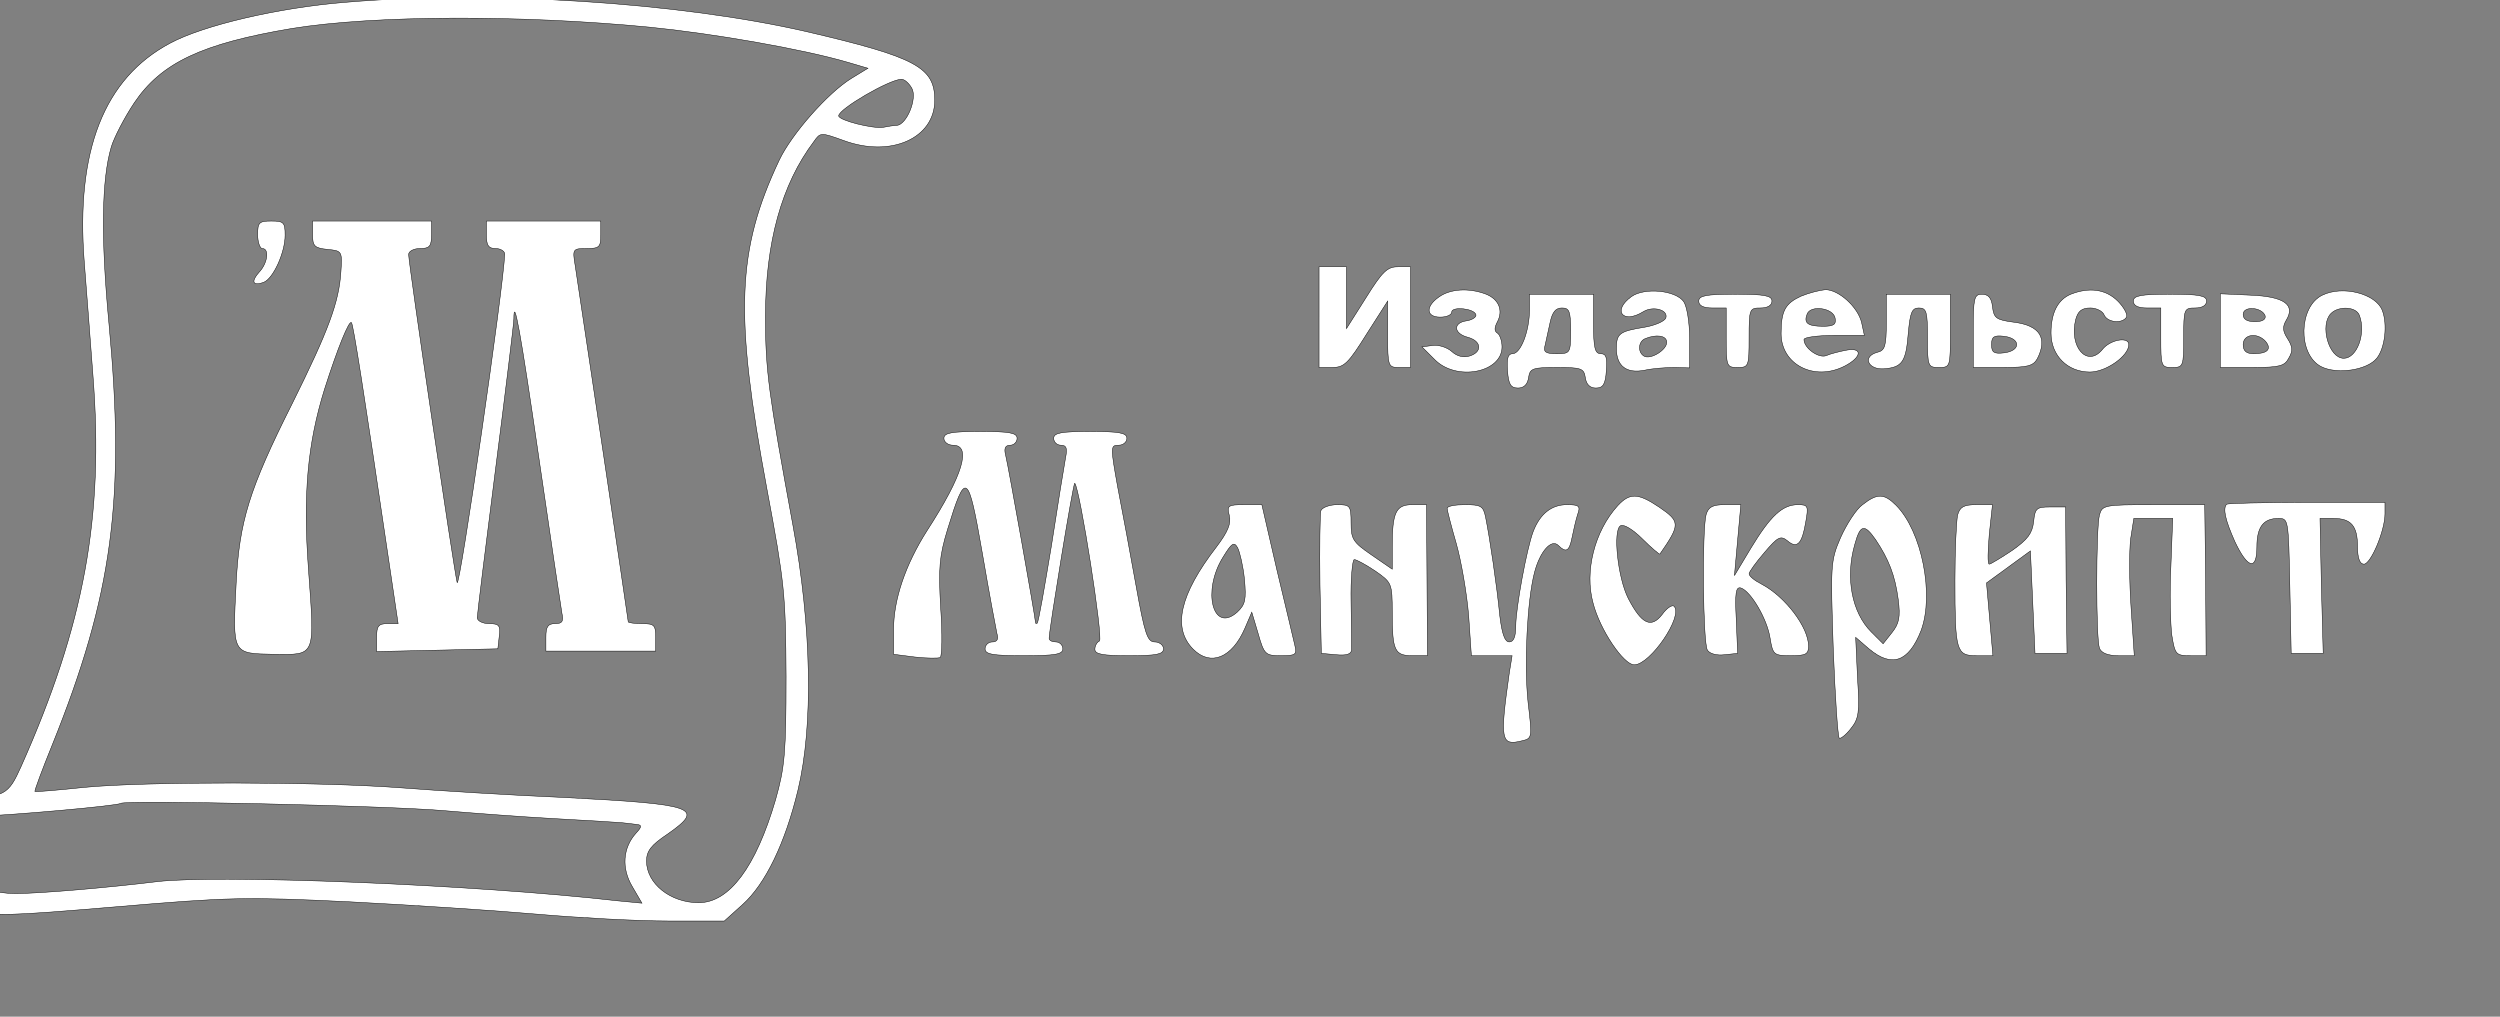 <svg width="541" height="220" xmlns="http://www.w3.org/2000/svg">
 <rect width="100%" height="100%" fill="#808080" stroke="none"/>
 <!-- Created with SVG Editor - http://github.com/mzalive/SVG Editor/ -->

 <g>
  <title>background</title>
  <rect fill="none" id="canvas_background" height="222" width="543" y="-1" x="-1"/>
  <g display="none" overflow="visible" y="0" x="0" height="100%" width="100%" id="canvasGrid">
   <rect fill="url(#gridpattern)" stroke-width="0" y="0" x="0" height="100%" width="100%"/>
  </g>
 </g>
 <g>
  <title>Layer 1</title>
  <g stroke="null" id="svg_30">
   <g id="svg_4" fill="#000000" transform="matrix(0.099,0,0,-0.099,-4143.482,-2734.319) ">
    <path stroke="null" fill="#ffffff" id="svg_5" d="m42606.578,-27624.572c-146,-12 -308,-50 -381,-89c-145,-77 -207,-235 -188,-479c4,-47 12,-158 19,-248c24,-309 -19,-544 -157,-854c-28,-63 -37,-68 -130,-68c-51,0 -64,-3 -73,-19c-36,-68 23,-191 110,-227c31,-14 62,-13 300,7c247,21 282,22 510,11c135,-7 319,-19 410,-27c91,-8 220,-15 287,-15l123,0l40,36c50,45 93,134 121,250c34,141 30,357 -11,579c-53,289 -60,336 -60,456c0,162 35,289 106,383c14,20 15,20 65,2c103,-38 199,5 199,88c0,72 -40,94 -280,150c-278,64 -696,91 -1010,64zm665,-54c141,-14 336,-48 435,-77l44,-13l-36,-22c-52,-32 -131,-122 -158,-179c-93,-197 -98,-336 -27,-718c39,-208 41,-231 42,-410c0,-169 -3,-199 -23,-270c-43,-147 -101,-225 -168,-225c-62,0 -114,42 -114,91c0,22 10,35 46,59c83,58 62,65 -226,80c-118,5 -278,15 -355,21c-184,14 -563,14 -695,1c-57,-6 -105,-10 -107,-9c-1,2 16,48 38,102c132,327 160,538 124,920c-18,190 -16,316 5,387c6,20 28,63 50,96c59,88 148,130 345,163c179,29 500,30 780,3zm575,-134c12,-22 -11,-79 -33,-81c-6,0 -20,-2 -29,-4c-22,-4 -98,15 -98,25c0,15 110,79 137,80c7,0 17,-9 23,-20zm-1020,-1579c58,-5 164,-13 235,-17c72,-4 139,-8 150,-9c11,-1 26,-3 34,-4c11,-1 11,-5 -2,-19c-29,-32 -32,-77 -8,-117l21,-36l-52,5c-316,36 -874,58 -1008,42c-106,-13 -256,-26 -309,-26c-92,0 -151,52 -151,133l0,33l53,2c90,3 322,24 327,29c8,8 590,-5 710,-16z"/>
    <path stroke="null" fill="#ffffff" id="svg_6" d="m42416.578,-28132.572c0,-16 5,-30 10,-30c16,0 12,-32 -7,-52c-18,-20 -14,-31 10,-22c21,8 47,65 47,103c0,28 -3,31 -30,31c-27,0 -30,-3 -30,-30z"/>
    <path stroke="null" fill="#ffffff" id="svg_7" d="m42536.578,-28131.572c0,-26 4,-30 33,-33c31,-3 32,-4 29,-48c-4,-67 -27,-129 -107,-290c-94,-187 -115,-257 -122,-391c-8,-157 -9,-154 82,-156c93,-1 90,-7 76,186c-12,163 -2,274 35,393c29,91 54,152 59,146c4,-4 26,-144 83,-530l19,-128l-23,0c-20,0 -24,-5 -24,-30l0,-31l133,3l132,3l3,27c3,24 0,28 -22,28c-14,0 -26,6 -26,13c0,7 18,153 40,325c22,171 40,319 40,328c0,52 14,-24 55,-306c25,-173 48,-325 50,-337c4,-18 1,-23 -15,-23c-16,0 -20,-7 -20,-30l0,-30l120,0l120,0l0,30c0,27 -3,30 -30,30c-16,0 -30,2 -30,4c0,4 -105,708 -116,779c-6,36 -5,37 25,37c28,0 31,3 31,30l0,30l-125,0l-125,0l0,-30c0,-23 4,-30 20,-30c11,0 20,-6 20,-12c-2,-69 -99,-737 -104,-718c-7,28 -106,696 -106,717c0,7 11,13 25,13c21,0 25,5 25,30l0,30l-130,0l-130,0l0,-29z"/>
    <path stroke="null" fill="#ffffff" id="svg_8" d="m44736.578,-28312.572l0,-110l29,0c26,0 35,9 75,73l46,72l0,-72c0,-71 1,-73 25,-73l25,0l0,110l0,110l-28,0c-23,0 -34,-11 -69,-67l-43,-68l0,68l0,67l-30,0l-30,0l0,-110z"/>
    <path stroke="null" fill="#ffffff" id="svg_9" d="m44998.578,-28268.572c-30,-21 -28,-44 3,-44c14,0 25,5 25,11c0,13 50,8 53,-6c1,-5 -8,-11 -20,-13c-31,-4 -29,-28 2,-36c30,-8 33,-32 4,-41c-13,-4 -27,-1 -39,10c-10,9 -29,15 -42,13l-23,-3l27,-27c47,-49 148,-30 148,27c0,13 -5,27 -10,30c-7,4 -7,12 0,25c13,25 3,50 -27,61c-36,13 -76,11 -101,-7z"/>
    <path stroke="null" fill="#ffffff" id="svg_10" d="m45419.578,-28267.572c-43,-31 -19,-61 26,-33c21,13 55,4 49,-14c-3,-7 -23,-16 -46,-20c-56,-9 -62,-14 -62,-47c0,-38 22,-55 62,-47c18,4 48,6 66,6l32,-1l0,64c0,36 -6,71 -13,81c-18,25 -86,31 -114,11zm77,-100c0,-17 -36,-39 -50,-30c-14,9 -12,32 3,38c24,10 47,7 47,-8z"/>
    <path stroke="null" fill="#ffffff" id="svg_11" d="m45790.578,-28266.572c-35,-16 -44,-32 -44,-82c0,-68 73,-105 139,-71c37,19 40,41 5,35c-16,-3 -36,-8 -45,-12c-16,-7 -49,16 -49,35c0,5 30,9 66,9l66,0l-6,28c-8,34 -50,72 -79,72c-12,-1 -36,-7 -53,-14zm74,-48c3,-14 -3,-18 -26,-18c-34,0 -43,7 -35,27c8,20 57,13 61,-9z"/>
    <path stroke="null" fill="#ffffff" id="svg_12" d="m46379.578,-28262.572c-28,-12 -43,-40 -43,-85c0,-49 36,-85 85,-85c35,0 85,35 85,60c0,18 -41,11 -58,-11c-33,-40 -73,6 -58,66c5,18 13,25 32,25c13,0 27,-7 30,-15c7,-17 40,-20 49,-5c3,5 -5,21 -19,35c-26,26 -62,31 -103,15z"/>
    <path stroke="null" fill="#ffffff" id="svg_13" d="m46929.578,-28264.572c-52,-25 -54,-129 -3,-156c35,-18 101,-8 122,18c18,22 24,74 12,105c-14,36 -86,55 -131,33zm81,-44c15,-39 -5,-94 -34,-94c-33,0 -53,73 -28,98c17,17 55,15 62,-4z"/>
    <path stroke="null" fill="#ffffff" id="svg_14" d="m45196.578,-28296.572c0,-46 -19,-96 -37,-96c-10,0 -13,-10 -11,-37c2,-30 7,-38 23,-38c13,0 21,8 23,23c3,20 9,22 62,22c53,0 59,-2 62,-22c2,-15 10,-23 23,-23c16,0 21,8 23,38c2,28 0,37 -12,37c-13,0 -16,13 -16,65l0,65l-70,0l-70,0l0,-34zm90,-46c0,-49 -1,-50 -31,-50c-24,0 -29,4 -25,18c2,9 7,32 11,50c5,23 12,32 26,32c16,0 19,-7 19,-50z"/>
    <path stroke="null" fill="#ffffff" id="svg_15" d="m45566.578,-28277.572c0,-10 10,-15 30,-15l30,0l0,-65c0,-63 1,-65 25,-65c24,0 25,2 25,65c0,63 1,65 25,65c16,0 25,6 25,15c0,12 -16,15 -80,15c-64,0 -80,-3 -80,-15z"/>
    <path stroke="null" fill="#ffffff" id="svg_16" d="m45976.578,-28323.572c0,-53 -3,-62 -20,-66c-33,-9 -20,-38 14,-36c41,3 49,15 54,78c4,45 8,55 23,55c17,0 19,-8 19,-65c0,-63 1,-65 25,-65c25,0 25,1 25,80l0,80l-70,0l-70,0l0,-61z"/>
    <path stroke="null" fill="#ffffff" id="svg_17" d="m46166.578,-28342.572l0,-80l65,0c53,0 66,3 75,19c23,45 6,73 -52,80c-38,5 -43,9 -46,34c-2,19 -9,27 -23,27c-17,0 -19,-8 -19,-80zm95,-30c0,-9 -11,-16 -27,-18c-23,-3 -28,1 -28,18c0,17 5,21 28,18c16,-2 27,-9 27,-18z"/>
    <path stroke="null" fill="#ffffff" id="svg_18" d="m46516.578,-28277.572c0,-10 10,-15 30,-15l30,0l0,-65c0,-63 1,-65 25,-65c24,0 25,2 25,65c0,63 1,65 25,65c16,0 25,6 25,15c0,12 -16,15 -80,15c-64,0 -80,-3 -80,-15z"/>
    <path stroke="null" fill="#ffffff" id="svg_19" d="m46706.578,-28342.572l0,-80l70,0c60,0 71,3 80,21c9,15 8,25 -3,42c-11,17 -11,26 -3,40c21,34 -4,52 -78,55l-66,3l0,-81zm98,33c2,-8 -6,-13 -22,-13c-17,0 -26,5 -26,16c0,19 41,16 48,-3zm1,-56c14,-17 4,-27 -26,-27c-16,0 -23,6 -23,20c0,23 31,27 49,7z"/>
    <path stroke="null" fill="#ffffff" id="svg_20" d="m43916.578,-28577.572c0,-8 9,-15 20,-15c41,0 22,-65 -57,-187c-47,-74 -73,-150 -73,-216l0,-54l47,-6c27,-3 51,-3 55,-1c4,3 5,51 1,108c-5,88 -3,113 15,172c40,130 45,126 76,-52c15,-88 30,-167 32,-176c4,-12 0,-18 -10,-18c-9,0 -16,-7 -16,-15c0,-12 16,-15 85,-15c69,0 85,3 85,15c0,8 -7,15 -15,15c-8,0 -15,3 -15,8c0,18 53,342 56,339c11,-10 63,-342 54,-345c-5,-2 -10,-10 -10,-18c0,-11 17,-14 75,-14c60,0 75,3 75,15c0,8 -9,15 -19,15c-16,0 -22,17 -41,123c-12,67 -30,164 -40,215c-16,89 -16,92 2,92c10,0 18,7 18,15c0,12 -16,15 -80,15c-64,0 -80,-3 -80,-15c0,-8 7,-15 16,-15c12,0 14,-7 10,-27c-3,-16 -17,-102 -31,-193c-15,-90 -28,-166 -31,-169c-2,-2 -4,-1 -4,3c0,9 -58,335 -65,364c-4,15 -1,22 10,22c8,0 15,7 15,15c0,12 -16,15 -80,15c-64,0 -80,-3 -80,-15z"/>
    <path stroke="null" fill="#ffffff" id="svg_21" d="m45389.578,-28724.572c-51,-56 -73,-144 -54,-213c15,-59 67,-135 90,-135c35,0 108,107 87,128c-4,4 -16,-4 -26,-18c-24,-31 -45,-21 -74,35c-23,45 -34,149 -17,159c7,4 27,-8 48,-29c19,-19 37,-34 38,-33c45,65 45,71 -2,103c-46,31 -64,31 -90,3z"/>
    <path stroke="null" fill="#ffffff" id="svg_22" d="m45924.578,-28722.572c-14,-10 -35,-43 -48,-72c-22,-51 -22,-59 -16,-243c4,-104 10,-192 13,-195c2,-3 14,6 25,20c18,22 20,35 15,112l-4,88l29,-25c50,-42 87,-29 114,40c29,78 2,217 -55,274c-26,26 -41,26 -73,1zm29,-77c28,-42 42,-77 49,-130c5,-39 2,-53 -14,-73l-19,-24l-26,26c-42,42 -57,118 -36,191c12,44 21,46 46,10z"/>
    <path stroke="null" fill="#ffffff" id="svg_23" d="m46720.578,-28721.572c-9,-9 -3,-35 18,-82c28,-59 48,-64 48,-11c0,43 14,62 47,62c22,0 22,-2 25,-147l3,-148l35,0l35,0l-4,148l-3,147l29,0c39,0 53,-16 53,-62c0,-25 5,-38 14,-38c15,0 46,73 46,110l0,25l-171,0c-94,0 -173,-2 -175,-4z"/>
    <path stroke="null" fill="#ffffff" id="svg_24" d="m44540.578,-28746.572c4,-17 -3,-35 -28,-68c-81,-105 -97,-178 -51,-224c38,-38 85,-19 113,46l15,35l14,-47c13,-46 16,-48 50,-48c32,0 35,2 30,23c-3,12 -20,86 -39,164l-33,143l-39,0c-35,0 -38,-2 -32,-24zm33,-139c4,-45 2,-55 -16,-72c-53,-47 -77,46 -31,120c19,31 24,35 32,21c5,-10 12,-40 15,-69z"/>
    <path stroke="null" fill="#ffffff" id="svg_25" d="m44740.578,-28735.572c-2,-7 -3,-80 -2,-162l3,-150l33,-3c21,-2 32,1 33,10c0,7 0,55 -1,106c-1,50 3,92 7,92c5,0 25,-11 46,-25c36,-25 37,-27 37,-90c0,-84 5,-95 44,-95l33,0l-1,165l-1,165l-31,0c-36,0 -44,-16 -44,-93l0,-48l-45,31c-41,28 -45,35 -45,70c0,38 -2,40 -30,40c-17,0 -33,-6 -36,-13z"/>
    <path stroke="null" fill="#ffffff" id="svg_26" d="m45016.578,-28730.572c0,-4 9,-39 20,-77c11,-39 23,-109 27,-157l6,-88l44,0l45,0l-6,-37c-21,-148 -19,-161 28,-149c22,5 22,7 13,83c-9,83 -2,224 14,285c12,46 37,74 52,59c17,-17 24,-13 30,17c3,15 8,37 12,50c7,19 4,22 -23,22c-34,0 -59,-20 -74,-59c-14,-37 -38,-167 -38,-207c0,-23 -5,-34 -14,-34c-10,0 -16,17 -21,58c-6,63 -22,171 -31,215c-5,24 -10,27 -45,27c-21,0 -39,-3 -39,-8z"/>
    <path stroke="null" fill="#ffffff" id="svg_27" d="m45582.578,-28744.572c-9,-35 -7,-281 3,-296c5,-8 21,-12 37,-10l29,3l-3,74c-3,58 -1,72 10,69c22,-7 58,-69 64,-110c6,-36 8,-38 45,-38c33,0 39,3 39,21c0,41 -51,108 -102,135c-16,8 -28,18 -28,23c0,4 15,25 34,47c29,34 35,37 50,25c21,-18 32,-7 40,42c6,34 5,37 -17,37c-34,0 -60,-24 -103,-95l-36,-60l7,78l7,77l-35,0c-27,0 -36,-5 -41,-22z"/>
    <path stroke="null" fill="#ffffff" id="svg_28" d="m46132.578,-28744.572c-3,-13 -6,-77 -6,-143c0,-156 3,-165 47,-165l36,0l-7,79l-7,80l48,35l48,35l5,-112l5,-112l35,0l35,0l-2,160l-1,160l-34,0c-30,0 -33,-3 -36,-32c-3,-26 -13,-39 -47,-63c-24,-16 -47,-30 -50,-30c-4,0 -3,29 0,65l7,65l-35,0c-28,0 -36,-5 -41,-22z"/>
    <path stroke="null" fill="#ffffff" id="svg_29" d="m46442.578,-28744.572c-8,-30 -8,-272 0,-292c4,-10 18,-16 41,-16l35,0l-7,105c-4,57 -4,125 -1,150l7,45l42,0l43,0l-4,-105c-3,-58 -1,-125 2,-150c7,-43 9,-45 41,-45l34,0l-1,165l-2,165l-112,0c-107,0 -112,-1 -118,-22z"/>
   </g>
  </g>
 </g>
</svg>